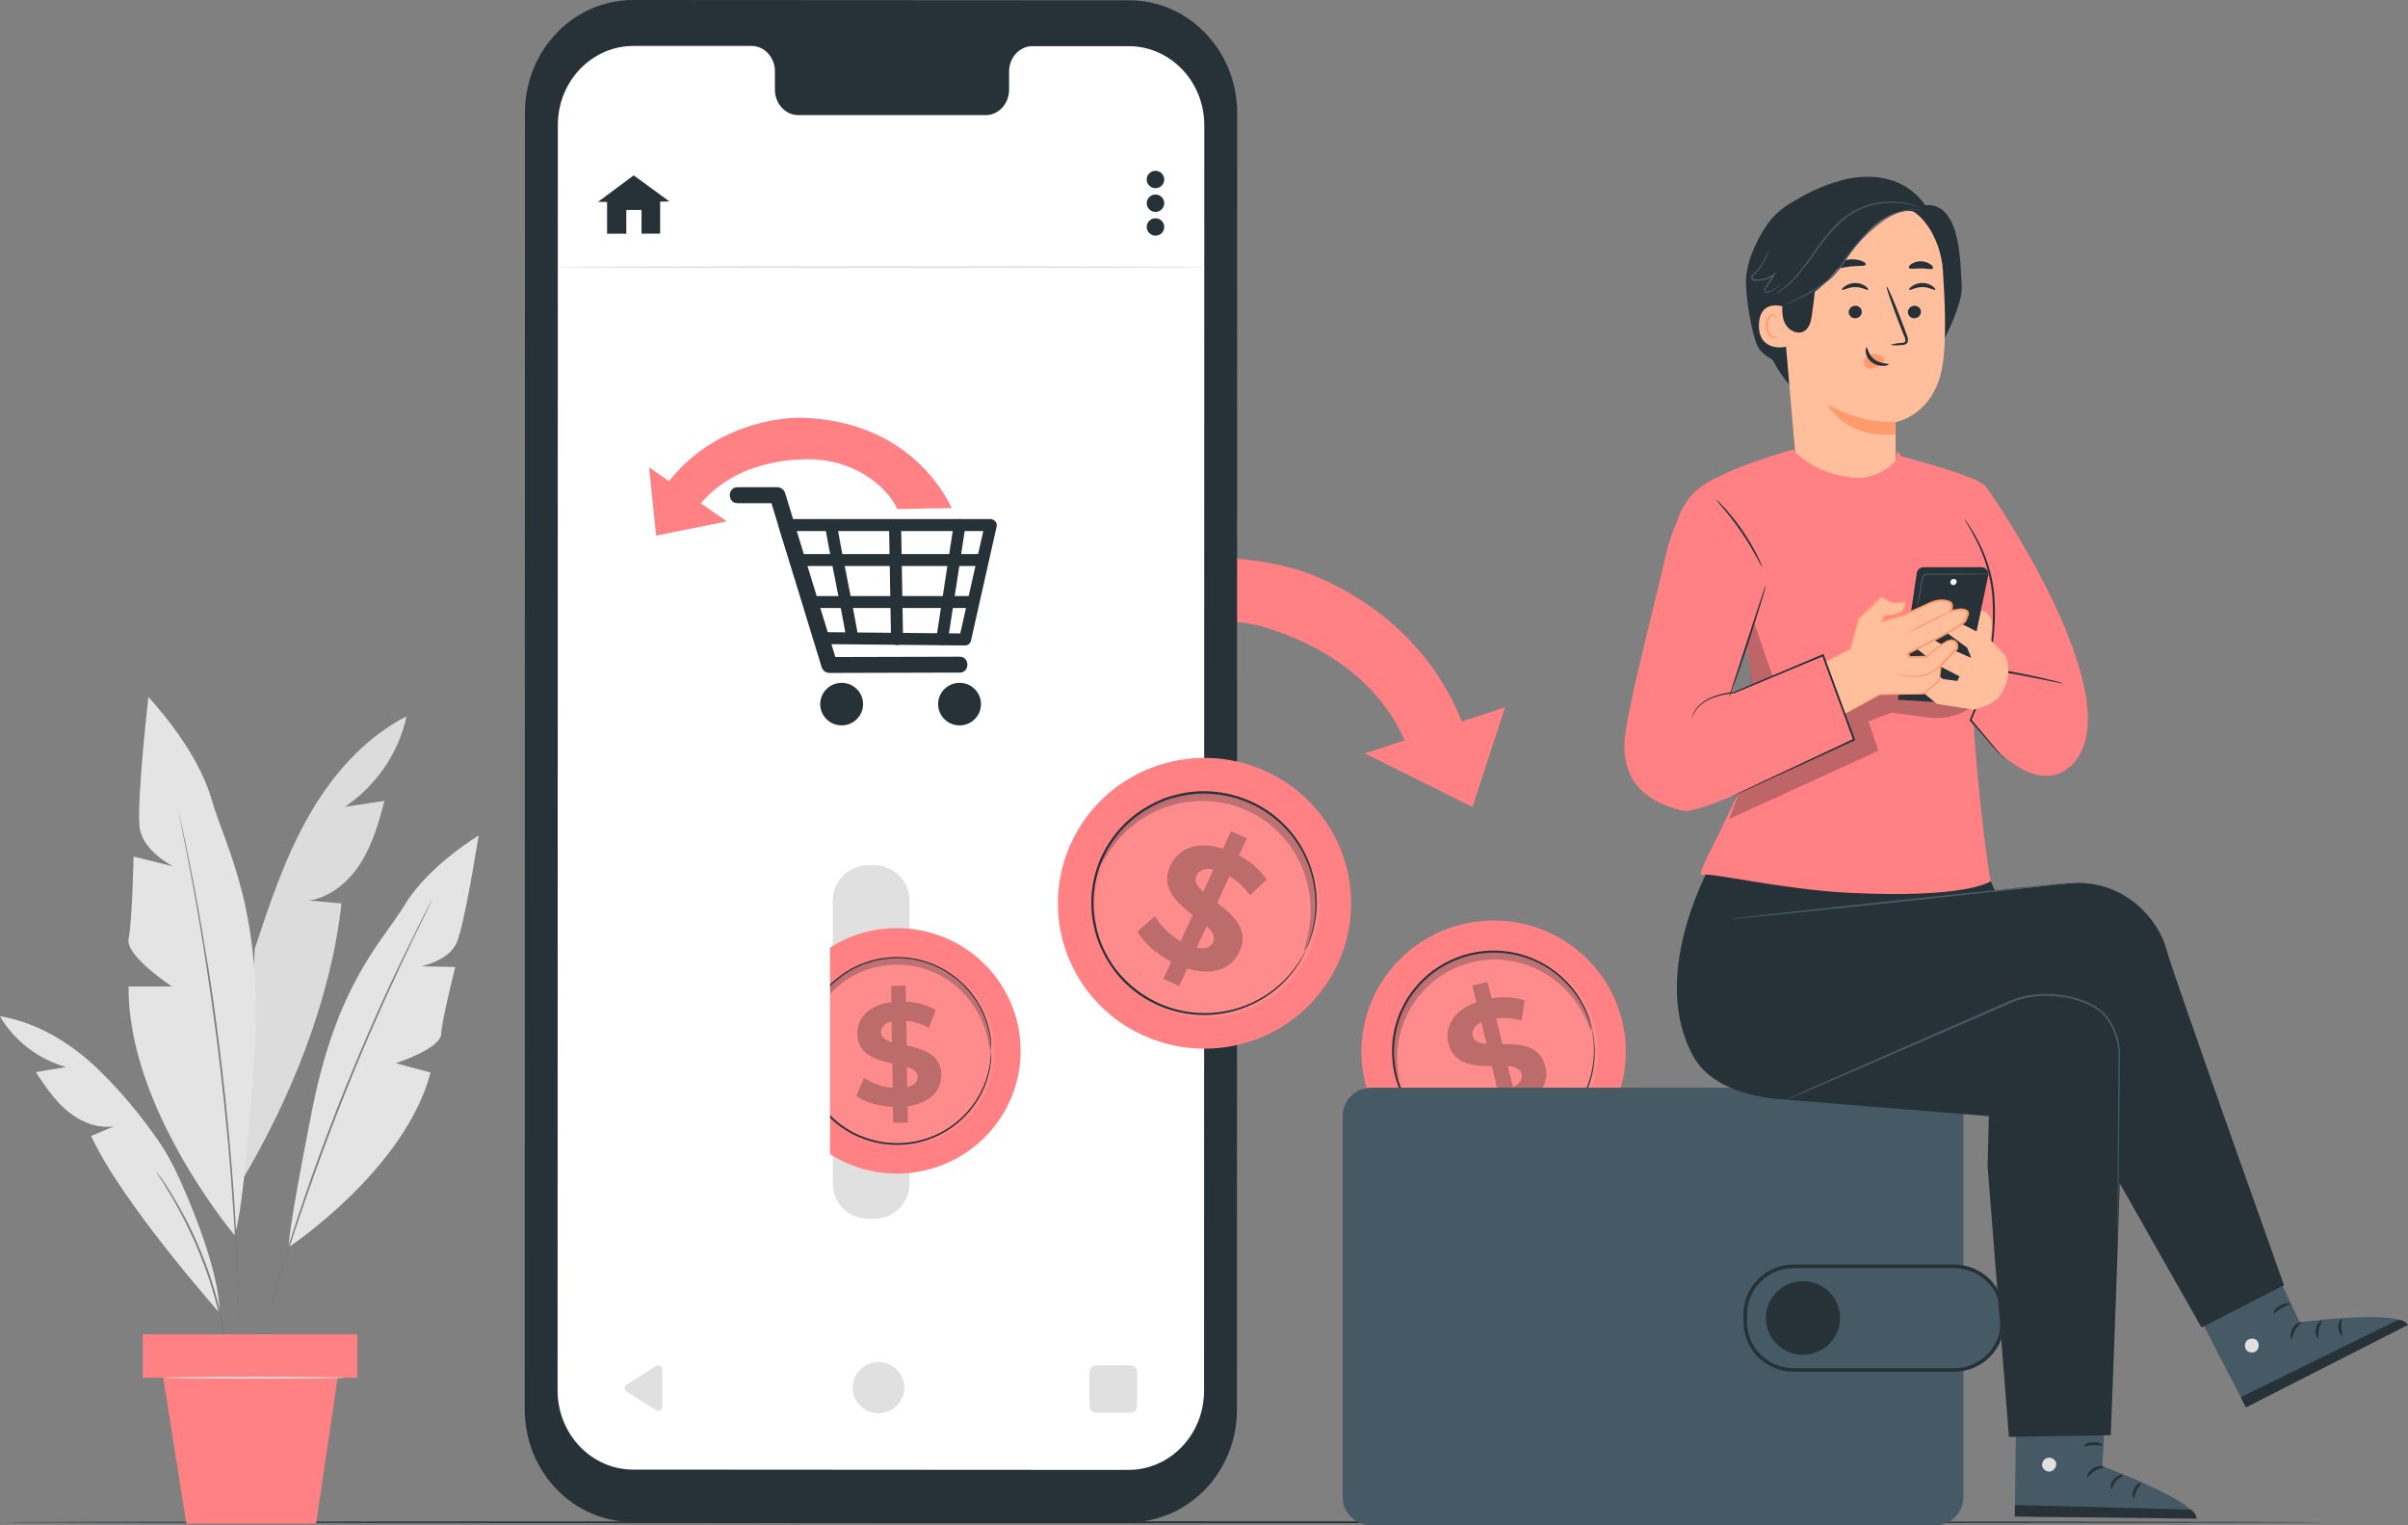 <svg width="330" height="209" viewBox="0 0 330 209" fill="none" xmlns="http://www.w3.org/2000/svg">
<rect x="0" y="0" width="330" height="209" fill="#808080" stroke="none"/>
<g clip-path="url(#clip0_6920_1442)">
<path d="M318.532 208.577C318.532 208.651 247.269 208.705 159.383 208.705C71.496 208.705 0.213 208.651 0.213 208.577C0.213 208.503 71.462 208.449 159.383 208.449C247.304 208.449 318.532 208.508 318.532 208.577Z" fill="#263238"/>
<path d="M177.381 77.928C177.381 77.928 195.567 82.683 201.318 101.707L193.612 105.108C193.612 105.108 191.841 91.872 173.823 86.108C164.072 82.988 151.16 87.388 147.587 91.424L138.908 87.708C144.709 81.373 159.025 72.966 177.381 77.928Z" fill="#FF8184"/>
<path d="M206.266 96.912L187.042 103.237L201.795 110.571L206.266 96.912Z" fill="#FF8184"/>
<path d="M154.694 208.577L86.711 208.537C78.533 208.537 71.908 201.646 71.908 193.096L71.943 15.431C71.943 6.906 78.582 -0.005 86.76 2.62773e-06L154.743 0.039C162.921 0.039 169.546 6.96 169.546 15.48L169.511 193.17C169.511 201.671 162.876 208.582 154.694 208.577Z" fill="#263238"/>
<path d="M154.674 6.325H141.494C139.723 6.325 138.288 7.885 138.288 9.81V12.286C138.288 14.21 136.854 15.771 135.088 15.771H109.398C107.632 15.771 106.198 14.205 106.198 12.281V9.78C106.198 7.856 104.763 6.295 102.997 6.295H98.362H86.825C81.094 6.295 76.449 11.134 76.449 17.124L76.414 190.537C76.414 196.508 81.054 201.366 86.78 201.366L154.629 201.41C160.356 201.41 165.005 196.572 165.005 190.581L165.04 17.169C165.04 11.168 160.4 6.33 154.674 6.325Z" fill="white"/>
<path d="M90.779 187.643V192.732C90.784 192.834 90.76 192.935 90.711 193.025C90.661 193.114 90.588 193.188 90.499 193.239C90.409 193.29 90.308 193.315 90.205 193.313C90.103 193.31 90.002 193.28 89.916 193.224L85.882 190.68C85.802 190.629 85.736 190.559 85.691 190.476C85.645 190.394 85.621 190.301 85.621 190.207C85.621 190.113 85.645 190.02 85.691 189.938C85.736 189.855 85.802 189.785 85.882 189.735L89.901 187.17C89.986 187.112 90.086 187.078 90.189 187.073C90.293 187.068 90.395 187.091 90.486 187.14C90.577 187.188 90.653 187.261 90.704 187.35C90.756 187.439 90.782 187.54 90.779 187.643Z" fill="#E0E0E0"/>
<path d="M123.922 190.138C123.921 190.832 123.713 191.51 123.324 192.087C122.934 192.663 122.381 193.112 121.735 193.377C121.088 193.642 120.377 193.711 119.691 193.575C119.005 193.439 118.375 193.104 117.881 192.613C117.386 192.122 117.05 191.497 116.914 190.816C116.778 190.136 116.848 189.43 117.116 188.789C117.384 188.148 117.837 187.6 118.419 187.215C119.001 186.83 119.685 186.624 120.384 186.624C121.323 186.625 122.223 186.996 122.886 187.655C123.55 188.314 123.922 189.207 123.922 190.138Z" fill="#E0E0E0"/>
<path d="M154.907 187.082H150.238C149.725 187.082 149.31 187.494 149.31 188.002V192.649C149.31 193.157 149.725 193.569 150.238 193.569H154.907C155.419 193.569 155.835 193.157 155.835 192.649V188.002C155.835 187.494 155.419 187.082 154.907 187.082Z" fill="#E0E0E0"/>
<path d="M101.076 68.95H106.535L105.473 68.147C106.277 70.772 107.082 73.398 107.889 76.023L111.715 88.525C112.008 89.51 112.306 90.445 112.598 91.405C112.667 91.633 112.807 91.833 112.997 91.978C113.188 92.122 113.42 92.202 113.66 92.207L129.272 92.163H131.51C132.924 92.163 132.929 89.977 131.51 89.982L115.898 90.022H113.66L114.722 90.819L112.311 82.943L108.48 70.446L107.597 67.562C107.528 67.334 107.388 67.133 107.198 66.989C107.007 66.844 106.775 66.764 106.535 66.759H101.076C99.657 66.759 99.657 68.945 101.076 68.945V68.95Z" fill="#263238"/>
<path d="M134.988 71.731C133.96 76.299 132.931 80.866 131.902 85.434C131.758 86.089 131.609 86.748 131.46 87.403L132.259 86.802L125.575 86.738L114.857 86.635L112.405 86.61L113.199 87.211C111.77 82.689 110.338 78.166 108.902 73.641L108.296 71.731L107.498 72.764H135.782C135.99 72.748 136.185 72.655 136.327 72.503C136.468 72.351 136.547 72.152 136.547 71.945C136.547 71.738 136.468 71.538 136.327 71.386C136.185 71.235 135.99 71.141 135.782 71.125H107.498C107.371 71.127 107.246 71.157 107.133 71.214C107.02 71.271 106.922 71.352 106.845 71.453C106.769 71.553 106.716 71.669 106.692 71.792C106.667 71.915 106.671 72.042 106.704 72.164C108.136 76.686 109.568 81.209 111.001 85.734C111.204 86.369 111.408 87.009 111.606 87.644C111.658 87.816 111.764 87.966 111.907 88.075C112.05 88.184 112.225 88.245 112.405 88.249L119.089 88.314L129.808 88.417L132.259 88.441C132.439 88.438 132.613 88.378 132.755 88.27C132.898 88.162 133.002 88.012 133.053 87.841L136.135 74.133L136.581 72.164C136.81 71.135 135.222 70.697 134.988 71.731Z" fill="#263238"/>
<path d="M113.125 72.43C113.993 77.426 115.11 82.382 115.968 87.378C116.147 88.417 117.74 87.974 117.561 86.945C116.693 81.944 115.576 76.993 114.718 71.992C114.539 70.958 112.946 71.396 113.125 72.43Z" fill="#263238"/>
<path d="M121.843 72.213C121.926 77.339 122.014 82.463 122.106 87.585C122.106 88.638 123.774 88.643 123.759 87.585C123.676 82.463 123.588 77.339 123.496 72.213C123.496 71.16 121.828 71.155 121.843 72.213Z" fill="#263238"/>
<path d="M129.897 87.772L131.996 74.118L132.294 72.149C132.344 71.94 132.313 71.72 132.206 71.532C132.099 71.345 131.925 71.205 131.718 71.14C131.51 71.093 131.291 71.126 131.107 71.233C130.922 71.34 130.786 71.513 130.726 71.716C130.024 76.264 129.326 80.815 128.632 85.37C128.532 86.02 128.428 86.669 128.329 87.339C128.279 87.548 128.31 87.768 128.417 87.956C128.524 88.143 128.698 88.283 128.905 88.348C129.116 88.405 129.341 88.378 129.532 88.271C129.723 88.164 129.863 87.986 129.922 87.777L129.897 87.772Z" fill="#263238"/>
<path d="M109.299 77.558H134.274C134.482 77.543 134.676 77.449 134.818 77.297C134.96 77.145 135.038 76.946 135.038 76.739C135.038 76.532 134.96 76.333 134.818 76.181C134.676 76.029 134.482 75.936 134.274 75.919H109.299C109.091 75.936 108.896 76.029 108.755 76.181C108.613 76.333 108.534 76.532 108.534 76.739C108.534 76.946 108.613 77.145 108.755 77.297C108.896 77.449 109.091 77.543 109.299 77.558Z" fill="#263238"/>
<path d="M111.641 83.308H133.267C133.485 83.308 133.695 83.222 133.849 83.068C134.004 82.915 134.09 82.707 134.09 82.49C134.09 82.274 134.004 82.066 133.849 81.913C133.695 81.76 133.485 81.674 133.267 81.674H111.641C111.423 81.674 111.213 81.76 111.059 81.913C110.904 82.066 110.817 82.274 110.817 82.49C110.817 82.707 110.904 82.915 111.059 83.068C111.213 83.222 111.423 83.308 111.641 83.308Z" fill="#263238"/>
<path d="M131.5 99.393C133.123 99.393 134.438 98.089 134.438 96.479C134.438 94.87 133.123 93.565 131.5 93.565C129.878 93.565 128.562 94.87 128.562 96.479C128.562 98.089 129.878 99.393 131.5 99.393Z" fill="#263238"/>
<path d="M115.343 99.393C116.965 99.393 118.281 98.089 118.281 96.479C118.281 94.87 116.965 93.565 115.343 93.565C113.721 93.565 112.405 94.87 112.405 96.479C112.405 98.089 113.721 99.393 115.343 99.393Z" fill="#263238"/>
<path d="M109.711 57.235C109.711 57.235 97.628 56.831 90.541 67.498L94.67 71.007C94.67 71.007 98.228 63.181 110.395 62.93C116.985 62.797 121.511 66.602 122.965 69.742L130.433 69.614C128.026 64.648 121.938 57.54 109.711 57.235Z" fill="#FF8184"/>
<path d="M88.949 64.023L99.608 71.44L89.921 73.389L88.949 64.023Z" fill="#FF8184"/>
<path d="M159.552 24.591C159.553 24.827 159.483 25.058 159.352 25.254C159.22 25.451 159.033 25.604 158.814 25.695C158.594 25.786 158.353 25.81 158.12 25.765C157.886 25.72 157.672 25.607 157.503 25.44C157.335 25.274 157.22 25.061 157.173 24.83C157.127 24.599 157.15 24.359 157.241 24.141C157.332 23.923 157.485 23.737 157.683 23.606C157.881 23.475 158.113 23.405 158.351 23.405C158.668 23.405 158.973 23.53 159.198 23.752C159.423 23.974 159.55 24.276 159.552 24.591Z" fill="#263238"/>
<path d="M158.351 29.036C159.014 29.036 159.552 28.503 159.552 27.845C159.552 27.187 159.014 26.654 158.351 26.654C157.688 26.654 157.15 27.187 157.15 27.845C157.15 28.503 157.688 29.036 158.351 29.036Z" fill="#263238"/>
<path d="M158.351 32.289C159.014 32.289 159.552 31.756 159.552 31.098C159.552 30.44 159.014 29.907 158.351 29.907C157.688 29.907 157.15 30.44 157.15 31.098C157.15 31.756 157.688 32.289 158.351 32.289Z" fill="#263238"/>
<path d="M86.844 24.025L81.947 27.668H83.197V32.019L85.832 32.029V28.77L87.916 28.765V32.019H90.467V27.623L91.737 27.608L86.844 24.025Z" fill="#263238"/>
<path d="M165.352 36.606C165.352 36.675 145.369 36.734 120.727 36.734C96.084 36.734 76.101 36.675 76.101 36.606C76.101 36.537 96.079 36.478 120.727 36.478C145.374 36.478 165.352 36.537 165.352 36.606Z" fill="#E0E0E0"/>
<path d="M119.784 118.555H118.99C116.304 118.555 114.127 120.715 114.127 123.379V162.185C114.127 164.849 116.304 167.009 118.99 167.009H119.784C122.47 167.009 124.647 164.849 124.647 162.185V123.379C124.647 120.715 122.47 118.555 119.784 118.555Z" fill="#E0E0E0"/>
<path d="M139.871 143.929C139.883 147.257 138.899 150.514 137.045 153.287C135.19 156.06 132.547 158.225 129.451 159.507C126.355 160.79 122.946 161.133 119.653 160.493C116.361 159.853 113.334 158.258 110.956 155.91C108.577 153.563 106.955 150.569 106.293 147.306C105.631 144.044 105.96 140.66 107.237 137.582C108.515 134.505 110.685 131.873 113.471 130.02C116.257 128.166 119.536 127.174 122.891 127.169C125.115 127.163 127.319 127.592 129.376 128.431C131.434 129.27 133.304 130.503 134.881 132.06C136.458 133.616 137.71 135.465 138.567 137.502C139.423 139.539 139.866 141.722 139.871 143.929Z" fill="#FF8184"/>
<path d="M136.303 144.106C136.308 146.637 135.557 149.112 134.144 151.219C132.731 153.326 130.72 154.97 128.365 155.943C126.01 156.917 123.417 157.176 120.914 156.688C118.411 156.2 116.11 154.987 114.301 153.203C112.493 151.418 111.258 149.141 110.754 146.661C110.25 144.18 110.498 141.607 111.468 139.266C112.438 136.926 114.085 134.923 116.202 133.511C118.319 132.099 120.811 131.341 123.362 131.333C125.057 131.328 126.737 131.654 128.305 132.294C129.874 132.933 131.3 133.873 132.502 135.059C133.703 136.245 134.658 137.655 135.31 139.207C135.963 140.76 136.3 142.424 136.303 144.106Z" fill="#FF8C8C"/>
<path d="M135.837 143.934C135.821 143.866 135.813 143.797 135.812 143.727C135.812 143.575 135.782 143.373 135.767 143.117C135.767 142.982 135.757 142.835 135.737 142.674C135.737 142.506 135.683 142.329 135.648 142.137C135.59 141.692 135.499 141.251 135.375 140.818C135.067 139.626 134.58 138.486 133.931 137.437C132.989 135.897 131.729 134.571 130.234 133.547C128.739 132.524 127.043 131.824 125.257 131.496C123.009 131.089 120.692 131.283 118.543 132.057C117.971 132.262 117.414 132.505 116.876 132.785C116.608 132.933 116.35 133.1 116.082 133.277C115.813 133.434 115.556 133.61 115.313 133.804C114.802 134.18 114.317 134.587 113.859 135.025C113.41 135.49 112.993 135.983 112.608 136.501C111.814 137.56 111.198 138.738 110.782 139.991C110.361 141.283 110.14 142.631 110.127 143.988C110.146 145.346 110.37 146.693 110.792 147.985C111.211 149.237 111.831 150.414 112.628 151.47C113.013 151.99 113.432 152.483 113.884 152.946C114.341 153.384 114.827 153.792 115.338 154.167C115.836 154.532 116.36 154.861 116.906 155.152C117.445 155.429 118.002 155.671 118.573 155.875C120.724 156.645 123.043 156.833 125.292 156.421C127.25 156.063 129.096 155.254 130.681 154.059C131.992 153.075 133.102 151.852 133.951 150.456C134.596 149.404 135.08 148.263 135.385 147.069C135.508 146.637 135.598 146.196 135.653 145.75C135.683 145.558 135.723 145.381 135.737 145.219C135.752 145.056 135.737 144.909 135.767 144.771C135.787 144.515 135.802 144.313 135.812 144.165C135.813 144.096 135.821 144.026 135.837 143.959C135.843 144.027 135.843 144.096 135.837 144.165V144.776C135.837 144.909 135.837 145.061 135.837 145.224C135.837 145.386 135.792 145.568 135.762 145.765C135.716 146.214 135.633 146.658 135.514 147.094C135.23 148.308 134.756 149.47 134.11 150.539C133.17 152.113 131.904 153.471 130.396 154.524C128.888 155.577 127.172 156.301 125.361 156.648C123.073 157.077 120.71 156.892 118.518 156.111C117.935 155.906 117.366 155.661 116.816 155.378C116.259 155.089 115.723 154.76 115.214 154.394C114.691 154.012 114.194 153.598 113.725 153.153C113.266 152.689 112.838 152.196 112.445 151.676C111.628 150.599 110.993 149.397 110.564 148.118C109.661 145.471 109.661 142.603 110.564 139.957C110.987 138.677 111.618 137.473 112.43 136.393C112.821 135.872 113.249 135.378 113.71 134.917C114.178 134.469 114.675 134.053 115.199 133.671C115.446 133.473 115.708 133.294 115.983 133.135C116.256 132.977 116.519 132.805 116.797 132.642C117.346 132.358 117.915 132.111 118.499 131.904C120.689 131.119 123.052 130.928 125.342 131.353C127.327 131.725 129.197 132.554 130.8 133.775C132.128 134.772 133.245 136.018 134.09 137.442C134.741 138.51 135.22 139.672 135.509 140.887C135.626 141.325 135.709 141.771 135.757 142.221C135.787 142.413 135.817 142.595 135.832 142.758V143.21C135.832 143.466 135.832 143.668 135.832 143.821C135.835 143.858 135.837 143.896 135.837 143.934Z" fill="#263238"/>
<g opacity="0.3">
<path d="M135.733 144.067C135.658 144.067 135.604 143.506 135.395 142.526C135.107 141.145 134.605 139.817 133.907 138.588C133.429 137.753 132.86 136.972 132.21 136.26C131.464 135.452 130.617 134.743 129.689 134.149C129.191 133.829 128.67 133.546 128.131 133.302C126.984 132.781 125.764 132.436 124.513 132.278C123.855 132.197 123.191 132.166 122.528 132.185C121.87 132.208 121.215 132.282 120.568 132.406C119.939 132.523 119.32 132.687 118.717 132.898C118.134 133.104 117.568 133.356 117.025 133.652C116.505 133.931 116.008 134.248 115.536 134.601C114.648 135.256 113.847 136.02 113.154 136.876C112.554 137.628 112.038 138.443 111.616 139.307C111.003 140.576 110.592 141.93 110.395 143.324C110.252 144.308 110.232 144.879 110.157 144.884C110.083 144.889 109.989 144.323 110.013 143.289C110.076 141.818 110.412 140.371 111.006 139.022C112.138 136.404 114.107 134.228 116.608 132.83C117.19 132.505 117.798 132.227 118.424 131.998C119.07 131.758 119.734 131.571 120.409 131.437C121.108 131.301 121.817 131.221 122.528 131.195C123.239 131.175 123.951 131.21 124.657 131.299C125.341 131.387 126.016 131.53 126.677 131.727C127.931 132.099 129.121 132.658 130.205 133.386C131.185 134.04 132.072 134.823 132.84 135.714C133.504 136.493 134.075 137.345 134.542 138.254C135.211 139.565 135.633 140.986 135.787 142.447C135.867 143.496 135.792 144.067 135.733 144.067Z" fill="#263238"/>
</g>
<g opacity="0.3">
<path d="M124.384 151.583L124.419 153.813L122.409 153.847L122.374 151.672C120.39 151.583 118.469 150.997 117.348 150.156L118.415 147.694C119.582 148.473 120.932 148.939 122.335 149.048L122.28 145.721C120.042 145.228 117.541 144.515 117.497 141.665C117.462 139.553 118.985 137.727 122.151 137.309L122.116 135.094L124.126 135.064L124.161 137.235C125.598 137.293 127.001 137.688 128.255 138.387L127.292 140.848C126.337 140.32 125.287 139.985 124.201 139.863L124.255 143.25C126.493 143.742 128.954 144.436 128.999 147.242C129.034 149.348 127.535 151.165 124.384 151.583ZM122.235 142.802L122.191 139.972C121.129 140.228 120.702 140.813 120.727 141.473C120.752 142.132 121.347 142.551 122.235 142.812V142.802ZM125.769 147.552C125.769 146.858 125.168 146.489 124.28 146.198L124.325 148.95C125.347 148.728 125.779 148.201 125.769 147.562V147.552Z" fill="#222222"/>
</g>
<path d="M113.745 120.495H94.174V163.888H113.745V120.495Z" fill="white"/>
<path d="M222.364 140.134C223.155 143.602 222.891 147.226 221.606 150.546C220.32 153.865 218.07 156.732 215.141 158.783C212.212 160.833 208.736 161.976 205.152 162.066C201.568 162.156 198.037 161.189 195.007 159.288C191.978 157.387 189.585 154.636 188.131 151.386C186.678 148.135 186.23 144.529 186.843 141.025C187.457 137.522 189.105 134.277 191.578 131.703C194.052 129.129 197.239 127.34 200.738 126.564C203.056 126.046 205.455 125.986 207.796 126.388C210.138 126.79 212.377 127.645 214.385 128.905C216.393 130.166 218.131 131.806 219.5 133.732C220.869 135.659 221.842 137.834 222.364 140.134Z" fill="#FF8184"/>
<path d="M218.682 141.138C219.285 143.781 219.085 146.542 218.106 149.072C217.127 151.602 215.413 153.786 213.182 155.35C210.95 156.913 208.301 157.784 205.57 157.853C202.839 157.922 200.149 157.186 197.84 155.738C195.531 154.29 193.707 152.194 192.599 149.717C191.491 147.24 191.149 144.493 191.616 141.823C192.083 139.153 193.339 136.681 195.223 134.719C197.107 132.757 199.536 131.394 202.202 130.802C203.968 130.407 205.796 130.361 207.58 130.667C209.364 130.972 211.07 131.624 212.601 132.584C214.131 133.544 215.456 134.793 216.499 136.261C217.542 137.729 218.284 139.386 218.682 141.138Z" fill="#FF8C8C"/>
<path d="M218.156 141.064C218.124 140.998 218.099 140.929 218.081 140.858L217.893 140.232L217.759 139.775C217.699 139.607 217.62 139.43 217.545 139.238C217.378 138.789 217.179 138.351 216.95 137.929C216.35 136.754 215.575 135.676 214.652 134.729C212.457 132.449 209.53 130.996 206.374 130.619C203.218 130.242 200.028 130.964 197.349 132.662C196.801 133.007 196.277 133.389 195.781 133.804C195.533 134.021 195.285 134.257 195.061 134.478C194.817 134.704 194.59 134.948 194.382 135.207C193.936 135.715 193.527 136.253 193.156 136.816C192.794 137.4 192.472 138.006 192.193 138.633C191.612 139.919 191.245 141.291 191.106 142.694C190.794 145.6 191.453 148.528 192.982 151.027C193.711 152.237 194.633 153.323 195.711 154.241C196.739 155.153 197.913 155.888 199.185 156.417C199.791 156.688 200.416 156.915 201.056 157.096C201.682 157.261 202.318 157.385 202.961 157.465C206.115 157.866 209.311 157.169 212.004 155.493C214.697 153.817 216.721 151.266 217.729 148.275C218.16 147.032 218.397 145.731 218.434 144.416C218.459 143.937 218.45 143.457 218.409 142.979C218.409 142.772 218.409 142.58 218.369 142.403C218.329 142.226 218.319 142.073 218.295 141.911C218.255 141.64 218.225 141.419 218.2 141.266C218.186 141.193 218.178 141.119 218.176 141.045C218.201 141.115 218.219 141.187 218.23 141.261C218.26 141.419 218.3 141.63 218.354 141.901C218.377 142.045 218.407 142.209 218.444 142.393C218.444 142.57 218.473 142.762 218.493 142.974C218.547 143.455 218.563 143.938 218.543 144.421C218.527 145.75 218.305 147.068 217.883 148.329C217.271 150.185 216.269 151.89 214.943 153.333C213.617 154.776 211.998 155.922 210.191 156.697C207.906 157.672 205.399 158.022 202.931 157.711C202.274 157.633 201.622 157.51 200.981 157.342C200.329 157.157 199.691 156.927 199.071 156.653C198.439 156.376 197.825 156.059 197.235 155.703C196.644 155.32 196.08 154.897 195.548 154.438C194.443 153.504 193.501 152.397 192.759 151.16C191.997 149.884 191.435 148.502 191.092 147.059C190.783 145.604 190.698 144.11 190.838 142.63C190.982 141.197 191.359 139.797 191.955 138.485C192.242 137.844 192.574 137.224 192.947 136.629C193.33 136.058 193.749 135.512 194.203 134.995C194.416 134.731 194.648 134.483 194.898 134.252C195.146 134.026 195.394 133.784 195.632 133.568C196.137 133.143 196.673 132.755 197.235 132.406C199.336 131.084 201.755 130.341 204.242 130.255C206.211 130.193 208.17 130.548 209.991 131.294C211.812 132.041 213.451 133.163 214.801 134.587C215.725 135.548 216.493 136.646 217.079 137.84C217.303 138.271 217.495 138.716 217.655 139.174C217.729 139.371 217.803 139.548 217.858 139.716C217.913 139.883 217.942 140.04 217.977 140.208L218.141 140.838C218.153 140.913 218.158 140.989 218.156 141.064Z" fill="#263238"/>
<g opacity="0.3">
<path d="M218.081 141.246C218.002 141.246 217.813 140.69 217.366 139.716C216.739 138.345 215.902 137.078 214.885 135.96C214.191 135.202 213.415 134.52 212.573 133.927C211.605 133.255 210.555 132.709 209.447 132.303C208.229 131.855 206.952 131.588 205.655 131.51C204.974 131.466 204.291 131.476 203.611 131.54C202.917 131.608 202.229 131.727 201.552 131.894C200.874 132.073 200.211 132.3 199.567 132.574C198.939 132.844 198.333 133.164 197.756 133.528C196.659 134.22 195.669 135.065 194.818 136.039C194.045 136.924 193.391 137.905 192.873 138.958C192.421 139.881 192.072 140.849 191.831 141.847C191.491 143.311 191.379 144.818 191.498 146.316C191.583 147.384 191.697 147.975 191.612 147.995C191.528 148.014 191.305 147.453 191.116 146.365C190.823 144.822 190.823 143.238 191.116 141.694C191.548 139.38 192.573 137.215 194.093 135.409C194.528 134.882 195.003 134.388 195.513 133.932C196.043 133.458 196.61 133.027 197.21 132.642C197.829 132.244 198.479 131.895 199.155 131.599C199.853 131.299 200.573 131.052 201.309 130.861C202.045 130.675 202.795 130.547 203.551 130.477C204.286 130.418 205.025 130.418 205.76 130.477C206.472 130.525 207.179 130.631 207.874 130.792C208.54 130.941 209.194 131.141 209.829 131.392C211.003 131.85 212.109 132.463 213.119 133.213C213.993 133.872 214.787 134.628 215.486 135.468C216.492 136.681 217.266 138.068 217.768 139.558C218.086 140.607 218.141 141.217 218.081 141.246Z" fill="#263238"/>
</g>
<g opacity="0.3">
<path d="M208.003 151.686L208.563 154.01L206.474 154.502L205.928 152.247C203.829 152.612 201.696 152.439 200.331 151.819L200.872 149.023C202.271 149.562 203.788 149.732 205.273 149.516L204.44 146.07C201.988 146.07 199.215 145.908 198.485 142.945C197.959 140.749 199.11 138.485 202.321 137.328L201.765 135.03L203.854 134.537L204.4 136.797C205.913 136.524 207.469 136.612 208.941 137.053L208.514 139.849C207.389 139.515 206.208 139.406 205.04 139.529L205.889 143.053C208.34 143.053 211.069 143.205 211.774 146.124C212.33 148.275 211.188 150.52 208.003 151.686ZM203.71 143.028L203.001 140.075C201.954 140.567 201.661 141.291 201.825 141.97C201.988 142.649 202.723 142.959 203.715 143.028H203.71ZM208.499 147.153C208.325 146.429 207.621 146.169 206.648 146.08L207.338 148.94C208.34 148.477 208.668 147.832 208.499 147.153Z" fill="#222222"/>
</g>
<path d="M183.246 132.268C182.118 134.636 180.53 136.761 178.574 138.52C176.618 140.28 174.332 141.64 171.846 142.523C169.36 143.406 166.723 143.795 164.086 143.667C161.448 143.539 158.862 142.897 156.475 141.778C155.405 141.278 154.38 140.687 153.413 140.011C150.301 137.812 147.885 134.779 146.449 131.266C145.013 127.754 144.617 123.908 145.307 120.18C145.996 116.452 147.743 112.997 150.343 110.219C152.942 107.441 156.286 105.456 159.983 104.497C163.68 103.537 167.575 103.643 171.213 104.802C174.851 105.961 178.081 108.126 180.523 111.041C182.964 113.956 184.518 117.501 185 121.261C185.483 125.021 184.874 128.839 183.246 132.268Z" fill="#FF8184"/>
<path d="M179.326 130.664C178.038 133.39 175.964 135.675 173.366 137.232C170.768 138.788 167.763 139.545 164.732 139.406C161.7 139.268 158.778 138.24 156.335 136.454C153.892 134.668 152.039 132.203 151.009 129.371C149.979 126.539 149.819 123.468 150.549 120.546C151.28 117.624 152.868 114.983 155.112 112.957C157.356 110.93 160.156 109.61 163.158 109.162C166.159 108.715 169.226 109.161 171.972 110.444C173.794 111.292 175.429 112.488 176.785 113.963C178.141 115.438 179.19 117.164 179.873 119.042C180.556 120.92 180.859 122.913 180.765 124.907C180.671 126.901 180.182 128.857 179.326 130.664Z" fill="#FF8C8C"/>
<path d="M178.914 130.24C178.936 130.162 178.963 130.085 178.993 130.009C179.058 129.842 179.147 129.62 179.256 129.335L179.455 128.843C179.514 128.66 179.569 128.449 179.633 128.227C179.798 127.72 179.924 127.202 180.011 126.677C180.294 125.242 180.356 123.774 180.194 122.321C179.837 118.833 178.269 115.577 175.757 113.11C173.246 110.643 169.948 109.12 166.429 108.8C165.71 108.73 164.987 108.711 164.265 108.74C163.903 108.74 163.541 108.814 163.174 108.849C162.804 108.881 162.438 108.94 162.077 109.026C160.575 109.296 159.129 109.813 157.8 110.557C156.405 111.291 155.139 112.245 154.053 113.382C151.782 115.723 150.349 118.739 149.974 121.966C149.782 123.522 149.846 125.097 150.163 126.633C150.432 128.122 150.95 129.556 151.696 130.875C152.042 131.523 152.435 132.145 152.872 132.736C153.308 133.305 153.782 133.845 154.291 134.35C156.21 136.263 158.608 137.634 161.238 138.323C163.325 138.863 165.503 138.96 167.629 138.607C169.756 138.254 171.784 137.459 173.579 136.275C174.813 135.473 175.917 134.49 176.855 133.361C177.206 132.958 177.528 132.53 177.817 132.081C177.951 131.889 178.08 131.717 178.179 131.555L178.442 131.087L178.8 130.457C178.837 130.383 178.88 130.312 178.929 130.245C178.902 130.324 178.869 130.399 178.83 130.472C178.745 130.629 178.636 130.846 178.497 131.117L178.249 131.609C178.15 131.776 178.026 131.953 177.897 132.15C177.614 132.608 177.297 133.044 176.949 133.455C176.022 134.61 174.92 135.616 173.684 136.437C171.871 137.656 169.818 138.479 167.66 138.851C165.502 139.223 163.29 139.135 161.169 138.593C159.103 138.074 157.17 137.132 155.493 135.827C153.816 134.523 152.433 132.884 151.433 131.018C151.068 130.346 150.748 129.65 150.475 128.936C150.218 128.201 150.013 127.45 149.86 126.687C149.537 125.121 149.471 123.513 149.666 121.927C150.052 118.63 151.516 115.549 153.835 113.156C154.944 111.997 156.237 111.024 157.661 110.276C158.349 109.899 159.064 109.57 159.799 109.292C160.529 109.048 161.273 108.851 162.027 108.701C162.395 108.615 162.768 108.556 163.144 108.524C163.521 108.489 163.893 108.435 164.26 108.421C167.773 108.278 171.233 109.303 174.091 111.334C175.862 112.611 177.339 114.247 178.424 116.134C179.508 118.02 180.176 120.114 180.383 122.276C180.533 123.747 180.452 125.231 180.145 126.677C180.049 127.205 179.913 127.725 179.738 128.232C179.663 128.454 179.609 128.66 179.539 128.847C179.47 129.035 179.39 129.192 179.326 129.34L179.033 130.004C179.005 130.088 178.965 130.168 178.914 130.24Z" fill="#263238"/>
<g opacity="0.3">
<path d="M178.725 130.334C178.641 130.3 178.869 129.669 179.147 128.513C179.544 126.89 179.684 125.216 179.564 123.551C179.477 122.414 179.266 121.291 178.934 120.199C178.548 118.955 178.003 117.766 177.311 116.66C176.939 116.064 176.523 115.497 176.066 114.962C175.593 114.405 175.078 113.883 174.527 113.402C173.957 112.902 173.348 112.448 172.706 112.043C171.384 111.21 169.937 110.588 168.419 110.202C166.277 109.662 164.041 109.603 161.874 110.03C160.586 110.287 159.337 110.705 158.157 111.275C157.127 111.781 156.155 112.397 155.259 113.111C153.953 114.165 152.818 115.411 151.894 116.808C151.234 117.792 150.927 118.398 150.842 118.358C150.758 118.319 150.947 117.674 151.502 116.577C152.316 115.029 153.41 113.643 154.728 112.486C155.635 111.683 156.634 110.99 157.705 110.419C158.946 109.767 160.27 109.283 161.64 108.982C162.38 108.819 163.132 108.712 163.888 108.662C165.5 108.552 167.119 108.693 168.687 109.08C170.327 109.483 171.891 110.148 173.317 111.049C174.006 111.488 174.658 111.981 175.267 112.526C176.422 113.554 177.412 114.751 178.204 116.074C179.551 118.311 180.296 120.853 180.368 123.458C180.421 125.202 180.148 126.941 179.564 128.587C179.172 129.793 178.8 130.363 178.725 130.334Z" fill="#263238"/>
</g>
<g opacity="0.3">
<path d="M162.707 132.702L161.601 135.113L159.432 134.129L160.504 131.781C158.415 130.683 156.653 129.084 155.884 127.622L158.281 125.53C159.131 126.961 160.342 128.149 161.794 128.975L163.442 125.377C161.298 123.709 158.976 121.701 160.375 118.614C161.422 116.33 163.993 115.124 167.6 116.281L168.697 113.889L170.87 114.873L169.793 117.207C171.311 117.989 172.617 119.119 173.604 120.504L171.307 122.665C170.554 121.617 169.597 120.728 168.493 120.052L166.816 123.714C168.975 125.358 171.257 127.351 169.868 130.388C168.846 132.633 166.32 133.829 162.707 132.702ZM164.891 122.198L166.29 119.136C165.02 118.875 164.28 119.298 163.953 120.007C163.625 120.716 164.072 121.464 164.891 122.198ZM166.255 129.089C166.598 128.336 166.156 127.642 165.367 126.898L164.007 129.852C165.203 130.108 165.938 129.763 166.255 129.074V129.089Z" fill="#222222"/>
</g>
<path d="M55.712 98.153C49.901 101.136 45.445 106.279 42.239 111.935C39.033 117.591 36.974 123.807 34.925 129.975L33.138 161.777C39.897 150.367 45.325 136.954 46.794 123.797L42.294 123.399C45.311 122.941 47.841 120.775 49.454 118.201C51.067 115.627 51.895 112.698 52.684 109.745L47.226 110.562C51.556 107.66 54.595 103.217 55.712 98.153Z" fill="#E8E8E8"/>
<g opacity="0.3">
<path d="M55.712 98.153C49.901 101.136 45.445 106.279 42.239 111.935C39.033 117.591 36.974 123.807 34.925 129.975L33.138 161.777C39.897 150.367 45.325 136.954 46.794 123.797L42.294 123.399C45.311 122.941 47.841 120.775 49.454 118.201C51.067 115.627 51.895 112.698 52.684 109.745L47.226 110.562C51.556 107.66 54.595 103.217 55.712 98.153Z" fill="#C0C0C0"/>
</g>
<path d="M32.136 169.234C32.136 169.234 17.452 151.809 17.626 135.172H23.581C23.581 135.172 17.13 130.974 17.626 128.621C18.122 126.268 18.306 117.364 18.306 117.364L23.724 118.708C23.724 118.708 19.66 116.69 19.154 113.5C18.648 110.311 20.335 95.519 20.335 95.519C20.335 95.519 26.945 102.411 28.974 109.464C31.004 116.517 36.343 124.757 34.78 146.262C33.217 167.767 32.136 169.234 32.136 169.234Z" fill="#E4E4E4"/>
<path d="M39.574 170.878C39.574 170.878 55.453 160.369 59.011 146.961L54.242 145.676C54.242 145.676 60.346 143.708 60.455 141.699C60.564 139.691 62.395 132.5 62.395 132.5L57.741 132.401C57.741 132.401 61.453 131.663 62.564 129.207C63.676 126.751 65.586 114.49 65.586 114.49C65.586 114.49 58.758 118.595 55.567 123.842C52.377 129.089 46.258 134.523 42.76 152.154C39.261 169.785 39.574 170.878 39.574 170.878Z" fill="#E4E4E4"/>
<path d="M24.345 110.729C24.371 110.785 24.39 110.845 24.4 110.906C24.43 111.039 24.474 111.216 24.529 111.443L24.99 113.51C25.194 114.411 25.432 115.508 25.685 116.793C25.938 118.078 26.251 119.53 26.549 121.149C27.174 124.383 27.839 128.242 28.533 132.539C29.228 136.836 29.858 141.581 30.444 146.567C31.029 151.553 31.466 156.318 31.813 160.659C32.161 165.001 32.379 168.909 32.513 172.197C32.593 173.836 32.632 175.327 32.677 176.627C32.721 177.926 32.741 179.058 32.751 179.979C32.761 180.899 32.751 181.598 32.751 182.095V182.647C32.759 182.709 32.759 182.772 32.751 182.834C32.745 182.772 32.745 182.709 32.751 182.647C32.751 182.514 32.751 182.332 32.751 182.1C32.751 181.608 32.707 180.89 32.677 179.979C32.647 179.068 32.612 177.936 32.553 176.632C32.493 175.328 32.449 173.841 32.354 172.202C32.2 168.919 31.938 165.011 31.6 160.674C31.263 156.338 30.786 151.583 30.211 146.597C29.635 141.611 28.975 136.876 28.325 132.579C27.675 128.281 27.015 124.418 26.41 121.184C26.122 119.564 25.829 118.102 25.586 116.823C25.343 115.543 25.119 114.435 24.931 113.535L24.514 111.453C24.474 111.226 24.439 111.049 24.415 110.911C24.388 110.852 24.365 110.791 24.345 110.729Z" fill="#7D7B7B"/>
<path d="M30.101 179.905C30.101 179.905 16.668 164.789 12.49 155.649L15.636 154.315C13.354 154.689 11.016 153.714 9.245 152.238C7.473 150.761 6.178 148.817 4.903 146.902L9.051 146.208C5.239 145.131 1.993 142.636 -0.01 139.243C4.883 140.045 9.309 142.689 12.962 146.041C15.861 148.804 18.494 151.829 20.827 155.078C22.009 156.636 23.039 158.302 23.903 160.054C26.136 164.681 30.106 174.353 30.101 179.905Z" fill="#E4E4E4"/>
<path d="M59.22 123.29C59.206 123.344 59.186 123.395 59.16 123.443L58.952 123.881C58.758 124.28 58.48 124.841 58.133 125.559C57.413 127.012 56.391 129.118 55.156 131.742C53.92 134.365 52.491 137.496 50.958 141.005C49.424 144.515 47.821 148.388 46.214 152.518C44.606 156.648 43.177 160.591 41.916 164.203C40.656 167.816 39.594 171.094 38.735 173.861C37.877 176.627 37.197 178.867 36.751 180.422C36.522 181.185 36.349 181.785 36.22 182.209L36.076 182.671C36.063 182.725 36.043 182.776 36.016 182.824C36.016 182.824 36.016 182.77 36.051 182.662L36.17 182.194C36.284 181.766 36.448 181.165 36.666 180.392C37.088 178.832 37.733 176.578 38.577 173.807C39.42 171.035 40.472 167.752 41.708 164.13C42.943 160.507 44.387 156.549 45.99 152.425C47.593 148.3 49.226 144.421 50.754 140.912C52.282 137.402 53.731 134.272 55.007 131.663C56.282 129.054 57.294 126.972 58.044 125.496C58.411 124.787 58.699 124.231 58.907 123.842C59.001 123.66 59.076 123.522 59.135 123.413C59.159 123.369 59.187 123.328 59.22 123.29Z" fill="#7D7B7B"/>
<path d="M31.238 186.383C31.205 186.292 31.185 186.198 31.178 186.102L31.044 185.3C30.994 184.95 30.93 184.527 30.836 184.035C30.741 183.543 30.662 182.977 30.528 182.361C30.285 181.121 29.942 179.659 29.501 178.054C29.059 176.45 28.508 174.702 27.814 172.906C27.119 171.109 26.375 169.431 25.645 167.929C24.916 166.428 24.191 165.114 23.546 164.026C23.238 163.475 22.926 162.997 22.668 162.55C22.41 162.102 22.172 161.757 21.978 161.462L21.541 160.778C21.486 160.699 21.44 160.615 21.402 160.527C21.402 160.527 21.472 160.595 21.586 160.748L22.082 161.408C22.291 161.693 22.539 162.052 22.807 162.476C23.075 162.899 23.407 163.396 23.705 163.933C24.37 165.011 25.104 166.33 25.863 167.826C26.623 169.322 27.352 171.011 28.052 172.812C28.751 174.614 29.287 176.381 29.729 177.99C30.171 179.6 30.488 181.081 30.721 182.327C30.846 182.947 30.92 183.513 30.994 184.01C31.069 184.507 31.123 184.936 31.163 185.29C31.203 185.644 31.223 185.886 31.242 186.097C31.253 186.192 31.251 186.288 31.238 186.383Z" fill="#7D7B7B"/>
<path d="M48.963 182.829H19.566V188.775H48.963V182.829Z" fill="#FF8184"/>
<path d="M22.37 188.775L25.546 208.783H43.311L46.273 188.775H22.37Z" fill="#FF8184"/>
<path d="M47.157 188.775C47.157 188.844 41.599 188.903 34.751 188.903C27.903 188.903 22.345 188.844 22.345 188.775C22.345 188.706 27.903 188.647 34.751 188.647C41.599 188.647 47.157 188.701 47.157 188.775Z" fill="#DDDDDD"/>
<path d="M265.163 149.038H187.911C185.754 149.038 184.005 150.773 184.005 152.912V205.131C184.005 207.271 185.754 209.005 187.911 209.005H265.163C267.32 209.005 269.068 207.271 269.068 205.131V152.912C269.068 150.773 267.32 149.038 265.163 149.038Z" fill="#455A64"/>
<path d="M267.818 173.511H245.8C242.147 173.511 239.186 176.449 239.186 180.072V181.15C239.186 184.774 242.147 187.712 245.8 187.712H267.818C271.471 187.712 274.432 184.774 274.432 181.15V180.072C274.432 176.449 271.471 173.511 267.818 173.511Z" fill="#455A64"/>
<path d="M267.818 187.958H245.8C243.98 187.955 242.234 187.237 240.947 185.96C239.66 184.683 238.935 182.951 238.933 181.145V180.072C238.935 178.267 239.66 176.536 240.947 175.26C242.235 173.984 243.98 173.266 245.8 173.265H267.818C269.637 173.268 271.381 173.986 272.668 175.262C273.954 176.538 274.678 178.268 274.681 180.072V181.145C274.678 182.951 273.954 184.681 272.668 185.958C271.382 187.235 269.638 187.954 267.818 187.958ZM245.8 173.757C244.112 173.759 242.493 174.424 241.298 175.608C240.104 176.792 239.431 178.398 239.429 180.072V181.145C239.43 182.821 240.102 184.428 241.296 185.613C242.491 186.798 244.111 187.464 245.8 187.466H267.818C269.506 187.463 271.125 186.796 272.319 185.611C273.512 184.426 274.183 182.82 274.184 181.145V180.072C274.182 178.398 273.51 176.794 272.317 175.61C271.123 174.426 269.506 173.76 267.818 173.757H245.8Z" fill="#263238"/>
<path d="M251.241 183.491C252.857 181.212 252.304 178.065 250.007 176.462C247.709 174.859 244.536 175.407 242.92 177.686C241.304 179.965 241.857 183.112 244.154 184.715C246.452 186.318 249.625 185.77 251.241 183.491Z" fill="#263238"/>
<path d="M240.888 40.5C240.828 43.097 241.324 45.677 242.344 48.069C243.363 50.462 244.883 52.613 246.803 54.38C247.679 51.847 248.561 49.313 249.448 46.78" fill="#263238"/>
<path d="M260.821 25.384C258.548 24.153 255.809 23.976 253.274 24.483C250.748 25.064 248.336 26.051 246.133 27.407C244.839 28.07 243.682 28.966 242.719 30.05C241.071 32.107 239.444 35.464 239.285 38.107C239.156 40.229 239.975 45.535 240.878 47.459C241.707 49.227 245.587 50.57 247.502 51.008L265.069 30.734C264.753 29.608 264.215 28.555 263.486 27.636C262.757 26.718 261.851 25.952 260.821 25.384Z" fill="#263238"/>
<path d="M263.848 28.12L259.635 27.372C261.938 32.786 262.563 45.254 263.883 50.998C265.436 48.759 269.044 41.952 268.845 39.244C268.647 36.537 268.855 27.658 263.848 28.12Z" fill="#263238"/>
<path d="M266.26 36.99C265.987 32.816 263.183 27.697 258.99 28.13L249.289 30.591C247.795 30.968 246.462 31.81 245.487 32.993C244.512 34.177 243.945 35.64 243.87 37.167C243.87 37.325 243.87 37.133 243.87 37.251L246.039 62.177L253.323 76.515L259.774 64.421C259.774 62.388 259.774 57.826 259.774 57.835C259.774 57.845 265.153 56.94 266.225 49.96C266.751 46.524 266.558 41.627 266.26 36.99Z" fill="#FFBF9D"/>
<path d="M263.252 42.7C263.257 42.933 263.168 43.158 263.007 43.327C262.846 43.497 262.624 43.596 262.389 43.605C262.274 43.614 262.159 43.6 262.05 43.565C261.941 43.529 261.84 43.472 261.754 43.397C261.667 43.323 261.596 43.232 261.545 43.13C261.494 43.028 261.464 42.917 261.456 42.803C261.455 42.57 261.544 42.346 261.706 42.177C261.868 42.008 262.09 41.908 262.324 41.898C262.439 41.889 262.553 41.904 262.662 41.94C262.77 41.976 262.87 42.033 262.957 42.107C263.043 42.182 263.113 42.273 263.164 42.374C263.215 42.476 263.245 42.587 263.252 42.7Z" fill="#263238"/>
<path d="M265.208 39.717C265.094 39.835 264.414 39.333 263.441 39.338C262.469 39.343 261.764 39.83 261.66 39.707C261.556 39.584 261.724 39.446 262.032 39.215C262.449 38.924 262.946 38.769 263.456 38.772C263.96 38.77 264.452 38.927 264.86 39.22C265.158 39.456 265.262 39.663 265.208 39.717Z" fill="#263238"/>
<path d="M255.144 42.7C255.149 42.933 255.06 43.158 254.899 43.327C254.738 43.497 254.516 43.596 254.281 43.605C254.167 43.614 254.051 43.6 253.942 43.565C253.833 43.529 253.733 43.472 253.646 43.397C253.559 43.323 253.488 43.232 253.437 43.13C253.386 43.028 253.356 42.917 253.348 42.803C253.347 42.57 253.436 42.346 253.598 42.177C253.76 42.008 253.982 41.908 254.217 41.898C254.331 41.888 254.446 41.901 254.555 41.937C254.664 41.973 254.765 42.029 254.851 42.104C254.938 42.179 255.008 42.27 255.059 42.373C255.109 42.475 255.138 42.586 255.144 42.7Z" fill="#263238"/>
<path d="M256.007 39.717C255.898 39.835 255.214 39.333 254.246 39.338C253.278 39.343 252.569 39.83 252.464 39.707C252.36 39.584 252.524 39.446 252.837 39.215C253.253 38.923 253.751 38.768 254.261 38.772C254.765 38.77 255.257 38.927 255.665 39.22C255.963 39.456 256.062 39.663 256.007 39.717Z" fill="#263238"/>
<path d="M259.035 47.263C259.545 47.102 260.073 47.006 260.608 46.977C260.856 46.977 261.104 46.903 261.104 46.736C261.126 46.482 261.068 46.228 260.94 46.008C260.707 45.417 260.444 44.792 260.206 44.142C259.183 41.484 258.444 39.299 258.553 39.259C258.662 39.22 259.61 41.327 260.603 43.999C260.846 44.654 261.099 45.279 261.307 45.875C261.467 46.177 261.513 46.526 261.436 46.859C261.4 46.946 261.345 47.023 261.274 47.085C261.204 47.147 261.12 47.193 261.029 47.218C260.893 47.255 260.753 47.274 260.613 47.277C260.088 47.337 259.558 47.333 259.035 47.263Z" fill="#263238"/>
<path d="M250.425 55.369C250.425 55.369 252.708 60.149 259.73 59.484V57.845C256.457 57.893 253.235 57.036 250.425 55.369Z" fill="#FF9A6C"/>
<path d="M255.705 36.247C255.611 36.508 254.643 36.385 253.507 36.522C252.37 36.66 251.452 36.97 251.304 36.739C251.234 36.626 251.393 36.38 251.765 36.129C252.255 35.81 252.815 35.613 253.398 35.553C253.979 35.485 254.569 35.552 255.119 35.75C255.536 35.912 255.745 36.124 255.705 36.247Z" fill="#263238"/>
<path d="M264.89 36.778C264.721 37 264.052 36.778 263.253 36.778C262.454 36.778 261.764 36.926 261.61 36.7C261.546 36.591 261.65 36.37 261.948 36.163C262.346 35.916 262.809 35.791 263.279 35.804C263.749 35.817 264.204 35.968 264.587 36.237C264.87 36.449 264.965 36.67 264.89 36.778Z" fill="#263238"/>
<path d="M264.354 30.636C264.106 30.124 263.719 29.691 263.237 29.384C262.756 29.077 262.198 28.909 261.625 28.898C260.478 28.9 259.356 29.226 258.39 29.838C254.212 32.23 252.063 38.019 247.934 40.5C246.917 41.11 245.597 40.549 244.734 41.356C243.87 42.163 243.309 43.458 243.786 44.536C243.195 43.805 242.712 42.995 242.352 42.129C242.176 41.694 242.096 41.228 242.116 40.76C242.137 40.292 242.258 39.834 242.471 39.417C242.828 38.801 243.463 38.334 243.632 37.645C243.786 37.039 243.543 36.409 243.567 35.784C243.639 35.15 243.86 34.541 244.213 34.007C245.83 31.172 248.053 28.593 250.922 27.008C252.792 25.937 254.921 25.391 257.08 25.428C259.247 25.48 261.324 26.298 262.935 27.736C263.863 28.593 264.831 29.474 264.354 30.636Z" fill="#263238"/>
<path d="M244.832 42.222C244.758 42.02 241.101 40.711 241.051 44.57C241.002 48.316 244.818 47.583 244.828 47.474C244.837 47.366 244.832 42.222 244.832 42.222Z" fill="#FFBF9D"/>
<path d="M243.672 46.042C243.672 46.042 243.607 46.086 243.493 46.135C243.415 46.169 243.33 46.185 243.245 46.185C243.16 46.185 243.075 46.169 242.997 46.135C242.6 45.988 242.267 45.358 242.257 44.659C242.252 44.338 242.318 44.021 242.451 43.728C242.488 43.613 242.552 43.508 242.638 43.422C242.725 43.336 242.831 43.273 242.947 43.236C243.023 43.217 243.103 43.224 243.174 43.257C243.245 43.291 243.302 43.348 243.334 43.418C243.384 43.522 243.334 43.596 243.379 43.605C243.424 43.615 243.458 43.541 243.429 43.389C243.412 43.295 243.36 43.211 243.285 43.153C243.182 43.074 243.051 43.039 242.922 43.054C242.767 43.082 242.621 43.149 242.499 43.249C242.378 43.349 242.284 43.479 242.228 43.625C242.062 43.948 241.98 44.307 241.989 44.669C241.989 45.427 242.391 46.145 242.932 46.298C243.034 46.328 243.141 46.336 243.246 46.319C243.35 46.303 243.45 46.264 243.538 46.204C243.667 46.13 243.687 46.047 243.672 46.042Z" fill="#FF9A6C"/>
<path d="M243.329 40.293C243.409 40.258 243.486 40.215 243.557 40.165C243.701 40.076 243.925 39.953 244.193 39.766C244.935 39.225 245.619 38.608 246.232 37.925C247.119 36.901 247.948 35.828 248.713 34.711C249.643 33.342 250.687 32.053 251.834 30.857C252.437 30.261 253.102 29.731 253.819 29.277C254.501 28.863 255.231 28.533 255.993 28.293C257.284 27.878 258.643 27.711 259.997 27.8C260.91 27.848 261.813 28.013 262.682 28.293C262.99 28.386 263.223 28.494 263.382 28.553C263.462 28.588 263.545 28.616 263.63 28.637L263.396 28.519C263.17 28.411 262.938 28.316 262.702 28.233C261.836 27.915 260.928 27.72 260.007 27.653C258.637 27.546 257.259 27.701 255.948 28.11C255.172 28.346 254.428 28.676 253.735 29.095C252.996 29.554 252.309 30.09 251.686 30.695C250.531 31.896 249.485 33.196 248.559 34.578C247.796 35.695 246.977 36.773 246.103 37.807C245.503 38.491 244.839 39.115 244.118 39.673C243.86 39.87 243.622 39.998 243.503 40.096C243.44 40.157 243.382 40.223 243.329 40.293Z" fill="#455A64"/>
<path d="M244.282 41.356C244.222 42.38 244.173 43.458 244.649 44.368C245.125 45.279 246.331 45.899 247.229 45.387C247.959 44.974 248.177 44.044 248.301 43.217C248.664 40.829 248.827 38.413 249.204 36.03L244.282 41.356Z" fill="#263238"/>
<path d="M263.421 28.849C263.421 28.849 263.089 28.79 262.483 28.77C261.634 28.754 260.79 28.908 260.002 29.223C259.452 29.432 258.927 29.7 258.434 30.02C257.871 30.396 257.33 30.805 256.816 31.246C255.63 32.246 254.569 33.383 253.655 34.632C253.159 35.302 252.752 35.986 252.291 36.601C251.855 37.221 251.347 37.788 250.777 38.289C249.795 39.113 248.723 39.824 247.582 40.411C246.589 40.903 245.805 41.272 245.249 41.519L244.604 41.789C244.529 41.824 244.451 41.852 244.371 41.873C244.371 41.873 244.441 41.824 244.584 41.75L245.215 41.44C245.761 41.174 246.559 40.8 247.512 40.278C248.633 39.681 249.684 38.965 250.648 38.142C251.21 37.649 251.71 37.09 252.137 36.478C252.589 35.848 253.015 35.159 253.502 34.509C254.424 33.244 255.503 32.098 256.712 31.098C257.234 30.656 257.784 30.248 258.36 29.878C258.865 29.554 259.404 29.287 259.967 29.08C260.784 28.775 261.656 28.641 262.528 28.686C262.764 28.699 262.998 28.732 263.228 28.785C263.294 28.8 263.359 28.822 263.421 28.849Z" fill="#455A64"/>
<path d="M244.178 39.038C244.073 39.124 243.96 39.2 243.84 39.264L242.883 39.82L242.56 40.002C242.434 40.076 242.294 40.123 242.148 40.14C242.06 40.149 241.97 40.129 241.895 40.081C241.855 40.055 241.821 40.021 241.796 39.981C241.77 39.941 241.753 39.897 241.746 39.85C241.75 39.671 241.813 39.498 241.925 39.358L243.036 37.591L243.185 37.733C242.819 38.003 242.407 38.206 241.97 38.334C241.532 38.463 241.076 38.516 240.62 38.491C240.503 38.489 240.388 38.469 240.277 38.432C240.212 38.415 240.152 38.383 240.101 38.338C240.05 38.294 240.01 38.238 239.985 38.176C239.963 38.113 239.956 38.045 239.967 37.979C239.977 37.913 240.004 37.851 240.044 37.797C240.109 37.713 240.183 37.636 240.263 37.566C240.759 37.087 241.191 36.546 241.548 35.956C241.861 35.4 242.135 34.823 242.367 34.229C242.347 34.397 242.307 34.562 242.247 34.721C242.102 35.172 241.911 35.607 241.677 36.02C241.331 36.635 240.9 37.198 240.397 37.694C240.258 37.827 240.119 37.979 240.173 38.098C240.228 38.216 240.431 38.275 240.63 38.275C241.499 38.319 242.358 38.065 243.061 37.556L243.513 37.226L243.21 37.718L242.079 39.471C241.99 39.574 241.935 39.701 241.92 39.835C241.92 39.943 242.014 40.002 242.133 39.993C242.376 39.946 242.607 39.852 242.813 39.717L243.806 39.225C243.92 39.146 244.046 39.083 244.178 39.038Z" fill="#455A64"/>
<path d="M258.196 49.084C258.009 48.872 257.772 48.709 257.506 48.611C257.24 48.513 256.953 48.483 256.672 48.523C256.468 48.547 256.271 48.611 256.092 48.711C255.913 48.812 255.756 48.947 255.63 49.108C255.511 49.263 255.443 49.451 255.436 49.646C255.429 49.841 255.483 50.033 255.591 50.196C255.749 50.354 255.95 50.463 256.169 50.511C256.388 50.558 256.616 50.541 256.826 50.462C257.259 50.295 257.655 50.046 257.992 49.729C258.095 49.654 258.183 49.56 258.25 49.453C258.284 49.403 258.302 49.344 258.302 49.283C258.302 49.223 258.284 49.164 258.25 49.113" fill="#FF9A6C"/>
<path d="M255.799 47.597C255.953 47.597 255.983 48.582 256.871 49.241C257.76 49.901 258.856 49.778 258.856 49.916C258.856 49.975 258.623 50.112 258.166 50.137C257.578 50.169 256.997 49.995 256.524 49.645C256.072 49.311 255.771 48.814 255.685 48.262C255.641 47.839 255.73 47.592 255.799 47.597Z" fill="#263238"/>
<path d="M269.902 114.224L273.961 123.325L254.241 130.649L249.825 120.854L269.902 114.224Z" fill="#263238"/>
<path d="M309.754 169.628L315.148 181.18C315.148 181.18 328.62 179.408 329.826 181.451L307.804 192.836L298.648 175.18L309.754 169.628Z" fill="#455A64"/>
<path d="M307.963 183.646C307.781 183.82 307.671 184.054 307.653 184.304C307.634 184.554 307.709 184.801 307.863 185C308.032 185.184 308.265 185.299 308.516 185.32C308.766 185.341 309.015 185.267 309.213 185.113C309.405 184.928 309.521 184.68 309.54 184.415C309.558 184.151 309.477 183.889 309.312 183.68C309.117 183.504 308.86 183.409 308.596 183.415C308.331 183.422 308.08 183.529 307.893 183.715" fill="#E0E0E0"/>
<path d="M307.799 192.836L307.074 191.452L328.675 180.826C328.933 180.848 329.183 180.922 329.411 181.044C329.639 181.166 329.839 181.333 330 181.534L307.799 192.836Z" fill="#263238"/>
<path d="M315.391 181.15C315.441 181.259 314.92 181.584 314.562 182.199C314.205 182.814 314.151 183.42 314.027 183.429C313.902 183.439 313.744 182.725 314.195 181.987C314.647 181.249 315.361 181.037 315.391 181.15Z" fill="#263238"/>
<path d="M318.224 180.929C318.304 181.022 317.927 181.446 317.793 182.091C317.659 182.735 317.793 183.272 317.683 183.321C317.574 183.37 317.187 182.794 317.376 181.997C317.564 181.2 318.165 180.826 318.224 180.929Z" fill="#263238"/>
<path d="M320.984 183.045C320.899 183.114 320.487 182.652 320.443 181.918C320.398 181.185 320.81 180.688 320.904 180.757C320.999 180.826 320.845 181.298 320.87 181.903C320.894 182.509 321.088 182.977 320.984 183.045Z" fill="#263238"/>
<path d="M313.853 178.655C313.853 178.773 313.282 178.876 312.686 179.231C312.091 179.585 311.694 180.018 311.6 179.954C311.505 179.89 311.764 179.27 312.468 178.867C313.173 178.463 313.863 178.522 313.853 178.655Z" fill="#263238"/>
<path d="M312.999 175.987C312.999 176.031 312.627 176.317 311.878 176.548C311.438 176.681 310.983 176.758 310.523 176.78C310.252 176.799 309.98 176.799 309.709 176.78C309.54 176.775 309.373 176.745 309.213 176.691C309.101 176.651 309.006 176.575 308.943 176.475C308.881 176.375 308.853 176.257 308.866 176.14C308.882 176.036 308.922 175.937 308.983 175.852C309.044 175.766 309.125 175.696 309.218 175.647C309.359 175.575 309.509 175.523 309.665 175.495C309.934 175.434 310.208 175.396 310.484 175.382C310.949 175.361 311.414 175.412 311.863 175.534C312.622 175.751 313.009 176.066 312.98 176.105C312.95 176.145 312.523 175.953 311.794 175.825C311.369 175.752 310.937 175.734 310.508 175.77C310.259 175.793 310.011 175.836 309.769 175.898C309.496 175.953 309.273 176.056 309.273 176.189C309.273 176.243 309.273 176.258 309.362 176.302C309.474 176.34 309.591 176.361 309.709 176.366C309.963 176.394 310.218 176.407 310.474 176.405C310.907 176.399 311.339 176.355 311.764 176.273C312.168 176.148 312.581 176.053 312.999 175.987Z" fill="#263238"/>
<path d="M288.798 188.189L288.113 200.903C288.113 200.903 300.852 205.594 300.956 207.957L276.12 207.794L276.363 187.943L288.798 188.189Z" fill="#455A64"/>
<path d="M280.601 199.751C280.357 199.818 280.148 199.973 280.013 200.185C279.878 200.397 279.828 200.651 279.871 200.898C279.934 201.14 280.086 201.349 280.298 201.483C280.51 201.617 280.765 201.667 281.013 201.622C281.27 201.548 281.49 201.382 281.631 201.157C281.772 200.931 281.824 200.662 281.777 200.401C281.688 200.154 281.505 199.951 281.268 199.836C281.031 199.72 280.758 199.7 280.506 199.781" fill="#E0E0E0"/>
<path d="M276.12 207.794V206.214L300.221 206.849C300.439 206.988 300.626 207.17 300.77 207.383C300.914 207.597 301.013 207.837 301.06 208.089L276.12 207.794Z" fill="#263238"/>
<path d="M288.337 200.987C288.337 201.11 287.722 201.154 287.111 201.533C286.501 201.912 286.173 202.419 286.059 202.37C285.945 202.321 286.144 201.622 286.888 201.174C287.632 200.726 288.392 200.878 288.337 200.987Z" fill="#263238"/>
<path d="M290.952 202.109C290.977 202.232 290.456 202.429 290.019 202.936C289.582 203.443 289.463 203.979 289.339 203.974C289.215 203.97 289.156 203.28 289.692 202.66C290.227 202.04 290.952 201.996 290.952 202.109Z" fill="#263238"/>
<path d="M292.391 205.259C292.277 205.284 292.118 204.673 292.446 204.014C292.773 203.354 293.349 203.098 293.398 203.202C293.448 203.305 293.086 203.655 292.828 204.186C292.57 204.718 292.51 205.235 292.391 205.259Z" fill="#263238"/>
<path d="M288.168 198.053C288.113 198.161 287.557 197.984 286.863 198.019C286.168 198.053 285.627 198.26 285.568 198.156C285.508 198.053 286.029 197.625 286.848 197.595C287.667 197.566 288.232 197.96 288.168 198.053Z" fill="#263238"/>
<path d="M288.664 195.321C288.25 195.422 287.817 195.411 287.409 195.292C286.956 195.204 286.517 195.061 286.099 194.868C285.852 194.753 285.613 194.622 285.384 194.475C285.245 194.395 285.119 194.294 285.012 194.174C284.933 194.087 284.886 193.976 284.878 193.86C284.87 193.743 284.901 193.627 284.967 193.53C285.03 193.446 285.112 193.379 285.206 193.332C285.3 193.285 285.403 193.26 285.508 193.259C285.668 193.263 285.826 193.288 285.98 193.333C286.698 193.528 287.356 193.896 287.895 194.406C288.466 194.952 288.659 195.39 288.615 195.43C288.57 195.469 288.282 195.085 287.697 194.632C287.357 194.372 286.985 194.155 286.59 193.987C286.357 193.89 286.117 193.812 285.87 193.756C285.607 193.682 285.374 193.677 285.31 193.79C285.245 193.904 285.28 193.854 285.335 193.933C285.417 194.017 285.511 194.09 285.612 194.15C285.824 194.291 286.042 194.421 286.267 194.539C286.654 194.738 287.057 194.902 287.473 195.031C287.877 195.098 288.275 195.196 288.664 195.321Z" fill="#263238"/>
<path d="M231.995 127.154C231.995 127.154 281.762 120.972 284.694 120.972C291.577 120.972 295.899 126.175 296.926 130.191C297.685 133.145 313.004 176.09 313.004 176.09L301.705 181.899L285.086 152.607L276.616 137.993L232.948 144.682L231.995 127.154Z" fill="#263238"/>
<path d="M278.671 136.644C278.671 136.644 285.494 136.644 289.176 142.059C291.339 145.243 290.58 150.918 290.625 155.216C290.684 161.058 289.26 196.655 289.26 196.655L275.311 196.887L272.388 159.788L272.557 152.932L244.724 150.677C244.724 150.677 242.188 142.31 248.426 135.694C249.19 134.848 278.671 136.644 278.671 136.644Z" fill="#263238"/>
<path d="M236.248 115.218C236.248 115.218 225.247 132.012 231.995 144.633C235.211 150.643 244.833 150.638 244.833 150.638L254.703 138.382V118.112L236.248 115.218Z" fill="#263238"/>
<path d="M244.833 150.638C244.892 150.6 244.956 150.567 245.021 150.539L245.577 150.283L247.721 149.299L255.66 145.799L267.416 140.646L274.363 137.609C274.973 137.358 275.559 137.058 276.204 136.841C276.85 136.62 277.514 136.455 278.189 136.349C279.567 136.145 280.966 136.134 282.347 136.314C283.733 136.478 285.085 136.856 286.352 137.437C286.974 137.727 287.552 138.104 288.069 138.554C288.571 139.008 288.998 139.538 289.334 140.124C289.991 141.257 290.389 142.519 290.5 143.821C290.555 144.461 290.5 145.076 290.5 145.691C290.5 146.306 290.5 146.912 290.5 147.512C290.441 152.311 290.391 156.628 290.351 160.261C290.312 163.893 290.257 166.812 290.227 168.855C290.227 169.839 290.193 170.642 290.183 171.193C290.183 171.449 290.183 171.651 290.183 171.798C290.188 171.867 290.188 171.936 290.183 172.005C290.178 171.936 290.178 171.867 290.183 171.798C290.183 171.651 290.183 171.449 290.183 171.193C290.183 170.642 290.183 169.859 290.183 168.855C290.183 166.812 290.183 163.879 290.217 160.261C290.252 156.643 290.272 152.307 290.307 147.512C290.307 146.912 290.307 146.306 290.307 145.691C290.307 145.076 290.336 144.451 290.282 143.84C290.174 142.579 289.786 141.357 289.145 140.262C288.825 139.7 288.416 139.191 287.935 138.756C287.437 138.323 286.879 137.963 286.277 137.688C285.038 137.119 283.717 136.747 282.362 136.585C281.007 136.409 279.635 136.421 278.283 136.62C277.625 136.728 276.977 136.892 276.348 137.112C275.728 137.323 275.127 137.604 274.522 137.875L267.575 140.897L255.799 145.996L247.86 149.412L245.691 150.328L245.125 150.559C245.033 150.601 244.934 150.627 244.833 150.638Z" fill="#455A64"/>
<path d="M283.712 120.972C283.712 121.041 273.266 122.207 260.365 123.576C247.463 124.944 236.997 125.998 236.987 125.929C236.977 125.86 247.433 124.693 260.335 123.325C273.237 121.956 283.702 120.903 283.712 120.972Z" fill="#455A64"/>
<path d="M271.411 96.504C272.22 93.949 275.048 84.548 274.413 79.591C273.917 75.654 270.329 70.564 269.262 67.857C268.766 66.582 264.741 65.268 262.345 64.564L259.963 61.773L259.764 63.137C259.062 63.933 258.183 64.556 257.196 64.957C256.209 65.358 255.141 65.525 254.078 65.445C250.539 65.13 247.627 63.698 245.706 61.581C236.516 64.362 236.546 64.982 234.789 65.676C232.517 66.572 239.315 88.176 239.315 88.176C239.315 88.176 241.751 101.746 239.459 106.319C238.169 108.893 236.675 111.832 235.578 114.224C235.578 114.224 232.521 120.002 233.176 119.855C234.551 119.54 244.093 121.824 253.06 122.316C269.639 123.182 272.81 120.746 272.81 120.746C271.942 116.537 270.488 101.785 270.493 98.921C270.483 98.424 271.267 96.947 271.411 96.504Z" fill="#FF8184"/>
<path d="M260.255 62.447C260.255 62.447 271.058 65.209 272.115 66.636C274.988 70.51 292.297 97.016 283.801 104.921C278.234 110.099 270.403 99.172 270.403 99.172L260.255 62.447Z" fill="#FF8184"/>
<path d="M282.764 93.664C282.508 93.641 282.254 93.599 282.005 93.536L279.936 93.113C278.174 92.758 275.708 92.256 272.879 91.853L273.028 91.769L272.18 93.846L270.165 98.724V98.601L273.291 102.322L274.16 103.385C274.268 103.507 274.364 103.639 274.448 103.779C274.448 103.779 275.246 104.143 274.1 103.434L273.172 102.415L269.967 98.758L269.917 98.699L269.947 98.635L271.932 93.743C272.224 93.034 272.512 92.34 272.785 91.67L272.825 91.572H272.939C275.782 91.99 278.244 92.522 279.995 92.925C280.874 93.127 281.568 93.3 282.05 93.418C282.294 93.482 282.532 93.565 282.764 93.664Z" fill="#263238"/>
<path d="M272.373 92.419C272.374 92.126 272.401 91.835 272.452 91.547C272.532 90.947 272.631 90.149 272.755 89.19C273.126 86.611 273.214 84 273.018 81.403C272.749 78.804 271.991 76.278 270.785 73.956C270.334 73.06 269.922 72.351 269.634 71.864C269.472 71.618 269.328 71.362 269.202 71.096C269.202 71.096 269.262 71.155 269.351 71.273C269.44 71.391 269.569 71.573 269.728 71.809C270.046 72.302 270.482 72.976 270.964 73.872C272.235 76.196 273.028 78.748 273.296 81.378C273.495 83.995 273.379 86.625 272.949 89.214C272.805 90.199 272.661 91.011 272.562 91.562C272.522 91.852 272.459 92.138 272.373 92.419Z" fill="#263238"/>
<g opacity="0.3">
<path d="M236.987 112.206L257.437 102.854L256.052 98.842L259.198 97.651L264.324 98.315C265.592 98.481 266.881 98.355 268.092 97.947C269.303 97.539 270.403 96.86 271.306 95.963L258.568 92.768L244.039 95.84L240.347 85.222L239.434 88.333L240.193 95.013L240.689 102.228L236.987 112.206Z" fill="#222222"/>
</g>
<path d="M235.037 65.568C233.778 66.115 232.656 66.933 231.751 67.96C230.847 68.988 230.183 70.202 229.807 71.514C229.105 73.068 228.573 74.691 228.219 76.358C226.497 83.888 222.761 98.015 222.622 101.785C222.354 108.568 227.793 110.493 230.73 111.083C233.668 111.674 254.053 101.21 254.053 101.21L249.815 89.785L237.355 94.899C237.355 94.899 240.198 86.187 241.022 82.623C241.846 79.06 235.037 65.568 235.037 65.568Z" fill="#FF8184"/>
<path d="M272.954 90.509C272.706 89.39 272.667 88.235 272.84 87.103C272.983 86.423 273.008 85.724 272.914 85.035C272.785 84.361 272.15 83.647 271.46 83.701L270.418 88.668L272.954 90.509Z" fill="#FFBF9D"/>
<path d="M272.472 78.853L268.805 96.406L260.106 95.884L262.682 78.518C262.715 78.297 262.828 78.095 262.999 77.95C263.171 77.804 263.389 77.725 263.615 77.726H271.554C271.695 77.726 271.833 77.757 271.959 77.816C272.086 77.876 272.197 77.963 272.285 78.072C272.373 78.18 272.436 78.306 272.468 78.441C272.501 78.576 272.502 78.717 272.472 78.853Z" fill="#263238"/>
<path d="M262.692 83.416C262.751 83.256 262.796 83.091 262.826 82.924C262.9 82.555 263 82.077 263.119 81.501L263.531 79.394C263.531 79.296 263.565 79.188 263.59 79.109C263.623 79.024 263.676 78.948 263.744 78.888C263.813 78.822 263.899 78.778 263.992 78.76C264.094 78.752 264.197 78.752 264.3 78.76H265.674C267.555 78.76 269.262 78.73 270.493 78.71L271.981 78.671C272.161 78.677 272.34 78.664 272.517 78.632C272.339 78.61 272.16 78.6 271.981 78.602H270.493C269.262 78.602 267.555 78.602 265.674 78.602H264.3C264.184 78.591 264.068 78.591 263.952 78.602C263.833 78.628 263.721 78.684 263.63 78.764C263.541 78.846 263.472 78.947 263.431 79.06C263.403 79.163 263.379 79.269 263.362 79.375C263.223 80.162 263.099 80.876 262.99 81.491L262.756 82.919C262.722 83.082 262.7 83.249 262.692 83.416Z" fill="#455A64"/>
<path d="M267.341 79.587C267.379 79.492 267.45 79.414 267.541 79.367C267.633 79.32 267.738 79.307 267.838 79.331C267.917 79.352 267.988 79.395 268.042 79.455C268.097 79.515 268.133 79.59 268.145 79.67C268.148 79.758 268.128 79.844 268.086 79.921C268.044 79.998 267.983 80.063 267.907 80.108C267.83 80.151 267.741 80.17 267.652 80.162C267.564 80.154 267.48 80.12 267.411 80.064C267.348 80.003 267.308 79.923 267.295 79.837C267.283 79.751 267.299 79.663 267.341 79.587Z" fill="#FAFAFA"/>
<path d="M267.58 84.883C267.783 84.932 272.383 87.29 272.383 87.29L274.785 89.8C274.785 89.8 275.653 91.277 274.949 93.521C274.244 95.766 273.098 96.588 270.453 97.237L265.456 96.455L262.925 94.397C262.683 94.198 262.507 93.932 262.419 93.633C262.33 93.334 262.334 93.016 262.429 92.719L262.464 92.615L262.176 92.123C262.088 91.977 262.046 91.809 262.053 91.639C262.061 91.469 262.12 91.306 262.221 91.168C262.357 90.984 262.562 90.862 262.79 90.826C263.017 90.791 263.25 90.847 263.436 90.981L266.285 93.049L268.245 93.305L268.538 92.67L265.664 91.193L262.012 88.387C261.897 88.3 261.801 88.189 261.73 88.064C261.659 87.938 261.615 87.8 261.6 87.657C261.584 87.514 261.599 87.369 261.641 87.231C261.684 87.094 261.755 86.966 261.848 86.856C262.012 86.665 262.239 86.537 262.489 86.496C262.739 86.454 262.995 86.502 263.213 86.63L266.607 88.599L270.15 90.149L269.59 88.751L265.426 85.695C265.426 85.695 265.069 84.253 267.58 84.883Z" fill="#FFBF9D"/>
<path d="M267.163 82.476C267.163 82.476 266.205 81.929 264.612 82.584C263.019 83.239 260.985 84.228 260.985 84.228L257.933 85.089L258.295 84.341C258.295 84.341 261.308 84.647 261.164 82.471L259.347 82.55L257.789 81.757L254.718 84.71L253.561 88.899L250.182 90.642L252.837 97.808L257.606 95.185L263.56 95.072L265.749 93.314L265.992 91.085L268.136 88.919C268.136 88.919 268.404 87.836 267.416 87.733C266.429 87.629 264.052 89.972 264.052 89.972L261.665 90.026C261.665 90.026 261.258 89.657 261.59 89.446C261.923 89.234 268.954 85.808 269.267 85.04C269.58 84.272 269.902 83.77 269.202 83.564C268.577 83.471 267.938 83.531 267.342 83.741C267.342 83.741 267.694 82.643 267.163 82.476Z" fill="#FFBF9D"/>
<path d="M261.332 86.758C262.401 86.32 263.446 85.827 264.463 85.281C265.508 84.799 266.527 84.261 267.515 83.672C266.446 84.101 265.401 84.585 264.384 85.124C263.338 85.614 262.319 86.159 261.332 86.758Z" fill="#FF9A6C"/>
<path d="M259.913 92.325C260.027 92.378 260.147 92.416 260.27 92.438C260.504 92.497 260.846 92.586 261.263 92.66C261.765 92.751 262.276 92.786 262.786 92.763C263.417 92.729 264.033 92.561 264.592 92.271C265.587 91.72 266.45 90.963 267.123 90.051C267.386 89.711 267.59 89.431 267.724 89.234C267.802 89.135 267.869 89.028 267.922 88.914C267.601 89.25 267.3 89.603 267.019 89.972C266.333 90.842 265.482 91.569 264.513 92.113C263.974 92.394 263.383 92.562 262.776 92.606C262.279 92.636 261.78 92.615 261.288 92.542C260.444 92.409 259.918 92.296 259.913 92.325Z" fill="#FF9A6C"/>
<path d="M250.182 90.642L250.396 90.519L251.041 90.169L253.522 88.86L253.492 88.894L254.623 84.696L257.68 81.742L257.73 81.693L257.789 81.728L259.352 82.515H259.303L261.119 82.431H261.228V82.535C261.257 82.874 261.19 83.215 261.035 83.519C260.856 83.793 260.603 84.012 260.305 84.149C259.662 84.426 258.958 84.535 258.261 84.464L258.375 84.4L258.018 85.153L257.879 84.991L260.93 84.12L263.908 82.776C264.86 82.284 266.086 81.851 267.252 82.363C267.322 82.388 267.386 82.427 267.44 82.478C267.493 82.529 267.536 82.59 267.565 82.658C267.616 82.779 267.642 82.91 267.639 83.042C267.642 83.292 267.607 83.54 267.535 83.78L267.371 83.623C267.725 83.51 268.089 83.433 268.458 83.391C268.859 83.32 269.273 83.393 269.624 83.598C269.725 83.674 269.792 83.785 269.813 83.908C269.833 84.017 269.833 84.129 269.813 84.238C269.759 84.424 269.692 84.607 269.614 84.784L269.505 85.045C269.482 85.096 269.456 85.146 269.426 85.193C269.392 85.236 269.355 85.277 269.317 85.316C269.171 85.449 269.017 85.572 268.855 85.685C267.594 86.491 266.292 87.234 264.955 87.91L263.015 88.894C262.697 89.062 262.379 89.219 262.062 89.386C261.918 89.465 261.704 89.554 261.685 89.618C261.665 89.682 261.739 89.839 261.843 89.938L261.754 89.903L264.141 89.849L264.057 89.884C264.757 89.192 265.525 88.572 266.349 88.033C266.556 87.902 266.775 87.791 267.004 87.703C267.248 87.606 267.517 87.593 267.768 87.669C267.898 87.707 268.016 87.777 268.112 87.871C268.208 87.966 268.279 88.082 268.319 88.21C268.381 88.452 268.381 88.706 268.319 88.948V88.978L266.061 91.159L266.091 91.094C266.007 91.862 265.922 92.606 265.843 93.329V93.368L265.813 93.393L263.615 95.141H263.59H263.58L257.601 95.234H257.635L254.087 97.149L253.155 97.641L252.916 97.764C252.862 97.793 252.832 97.803 252.832 97.799L252.906 97.749L253.14 97.611L254.053 97.09L257.571 95.121H257.601L263.555 94.983H263.501L265.684 93.221L265.645 93.29C265.724 92.571 265.803 91.828 265.883 91.06V91.04L265.908 91.016L268.046 88.845L268.016 88.899C268.106 88.501 268.016 87.998 267.6 87.915C267.382 87.884 267.161 87.899 266.95 87.959C266.739 88.018 266.543 88.12 266.374 88.259C265.566 88.79 264.815 89.4 264.131 90.081L264.096 90.115H264.076L261.695 90.179H261.64L261.605 90.144C261.53 90.074 261.467 89.993 261.417 89.903C261.386 89.849 261.367 89.789 261.362 89.727C261.357 89.665 261.365 89.602 261.387 89.544C261.443 89.441 261.532 89.36 261.64 89.313L261.878 89.19L262.831 88.697L264.766 87.713C266.093 87.04 267.385 86.301 268.637 85.498C268.78 85.387 268.914 85.265 269.039 85.134C269.068 85.107 269.094 85.077 269.118 85.045C269.14 85.015 269.156 84.982 269.168 84.947L269.282 84.686C269.411 84.361 269.609 83.948 269.386 83.8C269.083 83.636 268.732 83.582 268.394 83.647C268.043 83.684 267.697 83.756 267.361 83.864L267.133 83.938L267.198 83.706C267.261 83.492 267.292 83.27 267.292 83.047C267.292 82.83 267.218 82.643 267.079 82.604C266.577 82.4 266.025 82.352 265.496 82.466C264.961 82.584 264.446 82.772 263.962 83.027L261.02 84.356L257.963 85.217L257.715 85.286L257.829 85.055L258.191 84.307L258.221 84.238H258.305C258.959 84.305 259.62 84.207 260.226 83.952C260.501 83.82 260.731 83.609 260.886 83.347C261.018 83.082 261.076 82.786 261.054 82.49L261.169 82.589L259.352 82.663H259.323L257.764 81.861H257.879L254.802 84.814V84.779C254.34 86.413 253.944 87.826 253.621 88.963V88.988L251.1 90.253L250.445 90.573L250.182 90.642Z" fill="#FF9A6C"/>
<path d="M237.359 109.11C237.459 109.046 237.564 108.99 237.672 108.942L238.59 108.489L242.064 106.845L254.028 101.234L253.963 101.387C253.189 99.29 252.355 97.021 251.482 94.673C250.877 93.009 250.281 91.39 249.71 89.825L249.879 89.898L237.687 94.978H237.662C236.663 95.064 235.68 95.282 234.739 95.628C234.032 95.886 233.387 96.287 232.844 96.804C232.5 97.132 232.227 97.526 232.04 97.961C231.98 98.109 231.946 98.227 231.921 98.305C231.915 98.348 231.903 98.389 231.886 98.428C231.877 98.386 231.877 98.343 231.886 98.3C231.91 98.178 231.943 98.058 231.985 97.941C232.157 97.491 232.42 97.08 232.759 96.735C233.305 96.195 233.957 95.773 234.675 95.495C235.63 95.128 236.632 94.894 237.652 94.801H237.622L249.78 89.657L249.904 89.608L249.949 89.731C250.524 91.296 251.12 92.916 251.725 94.575C252.589 96.922 253.417 99.196 254.206 101.293L254.246 101.402L254.142 101.451L242.143 106.973L238.669 108.558L237.732 108.972C237.61 109.025 237.486 109.071 237.359 109.11Z" fill="#263238"/>
<path d="M241.518 77.751C241.223 77.282 240.953 76.799 240.709 76.303C240.213 75.403 239.508 74.187 238.63 72.897C237.751 71.608 236.873 70.505 236.213 69.718C235.839 69.31 235.488 68.883 235.161 68.438C235.161 68.438 235.295 68.526 235.504 68.728C235.712 68.93 236 69.22 236.352 69.599C238.159 71.589 239.681 73.817 240.873 76.22C241.096 76.677 241.27 77.056 241.369 77.327C241.44 77.46 241.49 77.603 241.518 77.751Z" fill="#263238"/>
<path d="M242.009 80.162C241.989 80.376 241.942 80.585 241.87 80.787C241.761 81.181 241.597 81.772 241.374 82.446C240.952 83.849 240.352 85.778 239.667 87.9C238.982 90.021 238.327 91.936 237.836 93.314C237.588 93.999 237.385 94.555 237.231 94.939C237.167 95.141 237.081 95.336 236.973 95.519C237.008 95.31 237.063 95.104 237.136 94.904C237.275 94.466 237.454 93.92 237.662 93.255C238.129 91.813 238.739 89.918 239.419 87.841C240.099 85.764 240.729 83.854 241.201 82.427L241.761 80.792C241.822 80.574 241.905 80.363 242.009 80.162Z" fill="#263238"/>
</g>
<defs>
<clipPath id="clip0_6920_1442">
<rect width="330" height="209" fill="white"/>
</clipPath>
</defs>
</svg>

